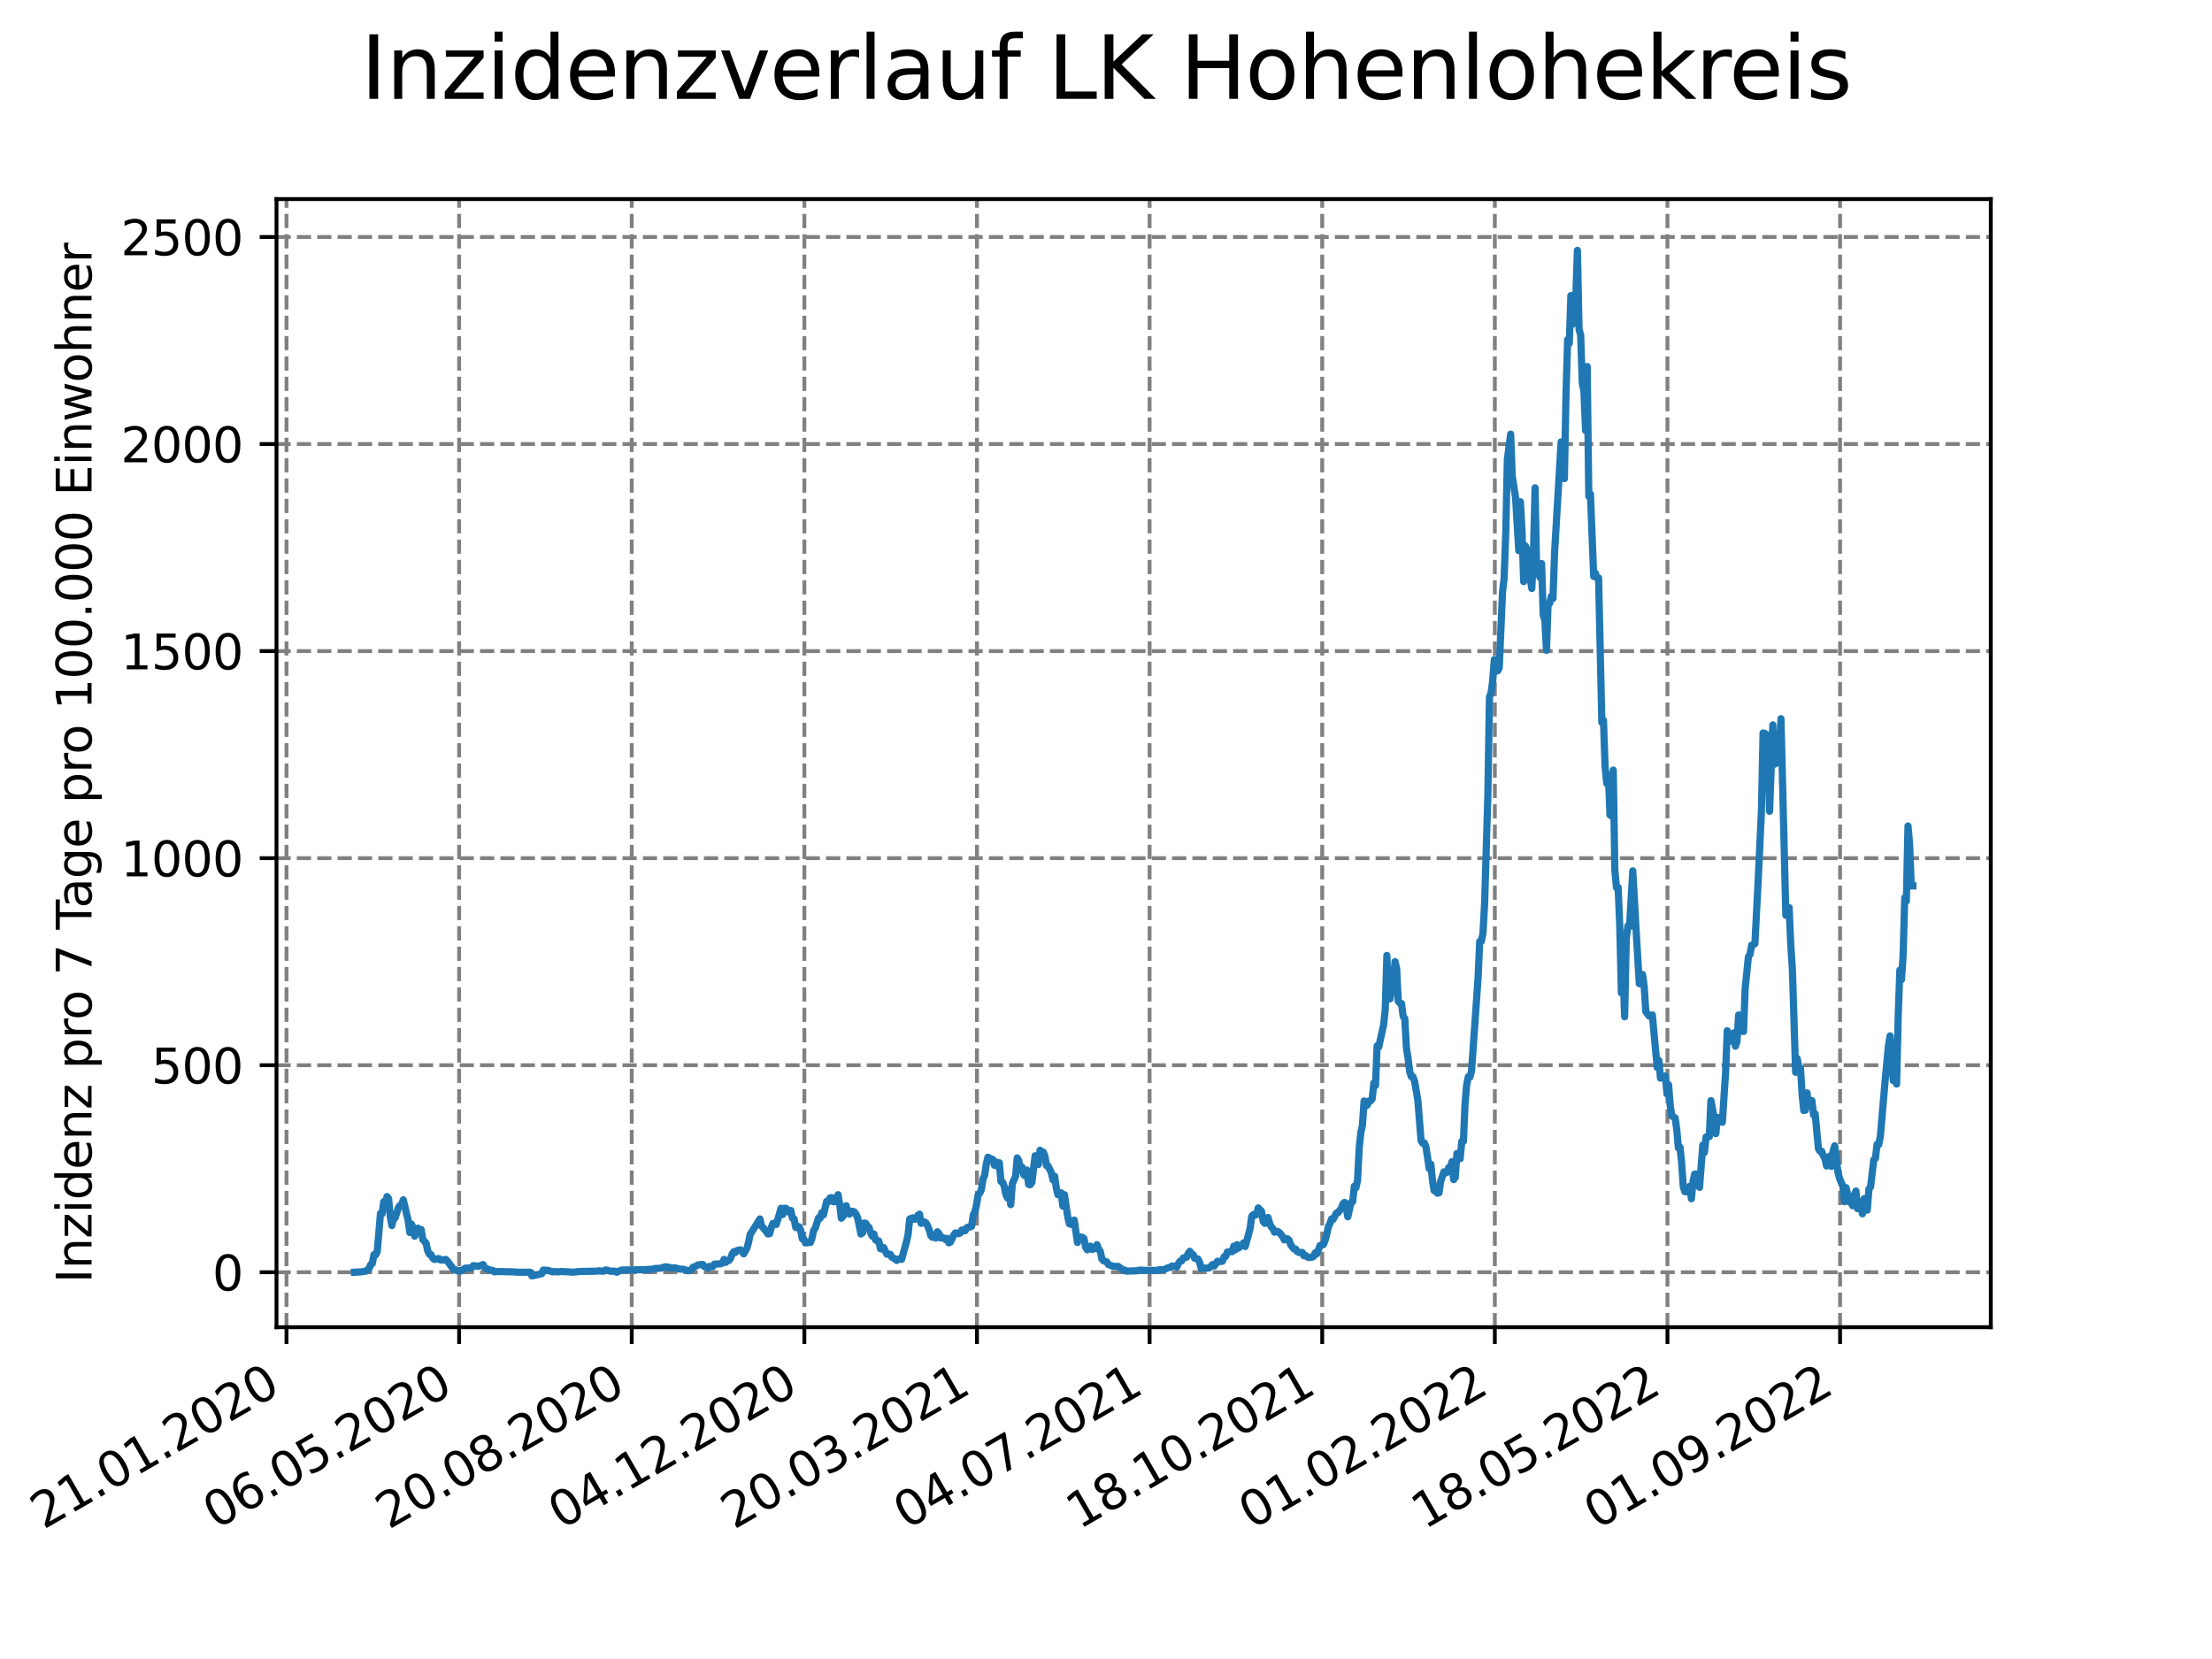 <?xml version="1.0" encoding="utf-8" standalone="no"?>
<!DOCTYPE svg PUBLIC "-//W3C//DTD SVG 1.1//EN"
  "http://www.w3.org/Graphics/SVG/1.1/DTD/svg11.dtd">
<svg xmlns:xlink="http://www.w3.org/1999/xlink" width="460.8pt" height="345.6pt" viewBox="0 0 460.8 345.6" xmlns="http://www.w3.org/2000/svg" version="1.1">
 <defs>
  <style type="text/css">*{stroke-linejoin: round; stroke-linecap: butt}</style>
 </defs>
 <g id="figure_1">
  <g id="patch_1">
   <path d="M 0 345.6 
L 460.8 345.6 
L 460.8 0 
L 0 0 
z
" style="fill: #ffffff"/>
  </g>
  <g id="axes_1">
   <g id="patch_2">
    <path d="M 57.6 276.48 
L 414.72 276.48 
L 414.72 41.472 
L 57.6 41.472 
z
" style="fill: #ffffff"/>
   </g>
   <g id="matplotlib.axis_1">
    <g id="xtick_1">
     <g id="line2d_1">
      <path d="M 59.684 276.48 
L 59.684 41.472 
" clip-path="url(#p2f92ecb80a)" style="fill: none; stroke-dasharray: 2.96,1.28; stroke-dashoffset: 0; stroke: #808080; stroke-width: 0.8"/>
     </g>
     <g id="line2d_2">
      <defs>
       <path id="ma23912f944" d="M 0 0 
L 0 3.5 
" style="stroke: #000000; stroke-width: 0.8"/>
      </defs>
      <g>
       <use xlink:href="#ma23912f944" x="59.684" y="276.48" style="stroke: #000000; stroke-width: 0.8"/>
      </g>
     </g>
     <g id="text_1">
      <!-- 21.01.2020 -->
      <g transform="translate(9.058 318.689) rotate(-30) scale(0.1 -0.1)">
       <defs>
        <path id="DejaVuSans-32" d="M 1228 531 
L 3431 531 
L 3431 0 
L 469 0 
L 469 531 
Q 828 903 1448 1529 
Q 2069 2156 2228 2338 
Q 2531 2678 2651 2914 
Q 2772 3150 2772 3378 
Q 2772 3750 2511 3984 
Q 2250 4219 1831 4219 
Q 1534 4219 1204 4116 
Q 875 4013 500 3803 
L 500 4441 
Q 881 4594 1212 4672 
Q 1544 4750 1819 4750 
Q 2544 4750 2975 4387 
Q 3406 4025 3406 3419 
Q 3406 3131 3298 2873 
Q 3191 2616 2906 2266 
Q 2828 2175 2409 1742 
Q 1991 1309 1228 531 
z
" transform="scale(0.016)"/>
        <path id="DejaVuSans-31" d="M 794 531 
L 1825 531 
L 1825 4091 
L 703 3866 
L 703 4441 
L 1819 4666 
L 2450 4666 
L 2450 531 
L 3481 531 
L 3481 0 
L 794 0 
L 794 531 
z
" transform="scale(0.016)"/>
        <path id="DejaVuSans-2e" d="M 684 794 
L 1344 794 
L 1344 0 
L 684 0 
L 684 794 
z
" transform="scale(0.016)"/>
        <path id="DejaVuSans-30" d="M 2034 4250 
Q 1547 4250 1301 3770 
Q 1056 3291 1056 2328 
Q 1056 1369 1301 889 
Q 1547 409 2034 409 
Q 2525 409 2770 889 
Q 3016 1369 3016 2328 
Q 3016 3291 2770 3770 
Q 2525 4250 2034 4250 
z
M 2034 4750 
Q 2819 4750 3233 4129 
Q 3647 3509 3647 2328 
Q 3647 1150 3233 529 
Q 2819 -91 2034 -91 
Q 1250 -91 836 529 
Q 422 1150 422 2328 
Q 422 3509 836 4129 
Q 1250 4750 2034 4750 
z
" transform="scale(0.016)"/>
       </defs>
       <use xlink:href="#DejaVuSans-32"/>
       <use xlink:href="#DejaVuSans-31" x="63.623"/>
       <use xlink:href="#DejaVuSans-2e" x="127.246"/>
       <use xlink:href="#DejaVuSans-30" x="159.033"/>
       <use xlink:href="#DejaVuSans-31" x="222.656"/>
       <use xlink:href="#DejaVuSans-2e" x="286.279"/>
       <use xlink:href="#DejaVuSans-32" x="318.066"/>
       <use xlink:href="#DejaVuSans-30" x="381.689"/>
       <use xlink:href="#DejaVuSans-32" x="445.312"/>
       <use xlink:href="#DejaVuSans-30" x="508.936"/>
      </g>
     </g>
    </g>
    <g id="xtick_2">
     <g id="line2d_3">
      <path d="M 95.643 276.48 
L 95.643 41.472 
" clip-path="url(#p2f92ecb80a)" style="fill: none; stroke-dasharray: 2.96,1.28; stroke-dashoffset: 0; stroke: #808080; stroke-width: 0.8"/>
     </g>
     <g id="line2d_4">
      <g>
       <use xlink:href="#ma23912f944" x="95.643" y="276.48" style="stroke: #000000; stroke-width: 0.8"/>
      </g>
     </g>
     <g id="text_2">
      <!-- 06.05.2020 -->
      <g transform="translate(45.018 318.689) rotate(-30) scale(0.1 -0.1)">
       <defs>
        <path id="DejaVuSans-36" d="M 2113 2584 
Q 1688 2584 1439 2293 
Q 1191 2003 1191 1497 
Q 1191 994 1439 701 
Q 1688 409 2113 409 
Q 2538 409 2786 701 
Q 3034 994 3034 1497 
Q 3034 2003 2786 2293 
Q 2538 2584 2113 2584 
z
M 3366 4563 
L 3366 3988 
Q 3128 4100 2886 4159 
Q 2644 4219 2406 4219 
Q 1781 4219 1451 3797 
Q 1122 3375 1075 2522 
Q 1259 2794 1537 2939 
Q 1816 3084 2150 3084 
Q 2853 3084 3261 2657 
Q 3669 2231 3669 1497 
Q 3669 778 3244 343 
Q 2819 -91 2113 -91 
Q 1303 -91 875 529 
Q 447 1150 447 2328 
Q 447 3434 972 4092 
Q 1497 4750 2381 4750 
Q 2619 4750 2861 4703 
Q 3103 4656 3366 4563 
z
" transform="scale(0.016)"/>
        <path id="DejaVuSans-35" d="M 691 4666 
L 3169 4666 
L 3169 4134 
L 1269 4134 
L 1269 2991 
Q 1406 3038 1543 3061 
Q 1681 3084 1819 3084 
Q 2600 3084 3056 2656 
Q 3513 2228 3513 1497 
Q 3513 744 3044 326 
Q 2575 -91 1722 -91 
Q 1428 -91 1123 -41 
Q 819 9 494 109 
L 494 744 
Q 775 591 1075 516 
Q 1375 441 1709 441 
Q 2250 441 2565 725 
Q 2881 1009 2881 1497 
Q 2881 1984 2565 2268 
Q 2250 2553 1709 2553 
Q 1456 2553 1204 2497 
Q 953 2441 691 2322 
L 691 4666 
z
" transform="scale(0.016)"/>
       </defs>
       <use xlink:href="#DejaVuSans-30"/>
       <use xlink:href="#DejaVuSans-36" x="63.623"/>
       <use xlink:href="#DejaVuSans-2e" x="127.246"/>
       <use xlink:href="#DejaVuSans-30" x="159.033"/>
       <use xlink:href="#DejaVuSans-35" x="222.656"/>
       <use xlink:href="#DejaVuSans-2e" x="286.279"/>
       <use xlink:href="#DejaVuSans-32" x="318.066"/>
       <use xlink:href="#DejaVuSans-30" x="381.689"/>
       <use xlink:href="#DejaVuSans-32" x="445.312"/>
       <use xlink:href="#DejaVuSans-30" x="508.936"/>
      </g>
     </g>
    </g>
    <g id="xtick_3">
     <g id="line2d_5">
      <path d="M 131.603 276.48 
L 131.603 41.472 
" clip-path="url(#p2f92ecb80a)" style="fill: none; stroke-dasharray: 2.96,1.28; stroke-dashoffset: 0; stroke: #808080; stroke-width: 0.8"/>
     </g>
     <g id="line2d_6">
      <g>
       <use xlink:href="#ma23912f944" x="131.603" y="276.48" style="stroke: #000000; stroke-width: 0.8"/>
      </g>
     </g>
     <g id="text_3">
      <!-- 20.08.2020 -->
      <g transform="translate(80.978 318.689) rotate(-30) scale(0.1 -0.1)">
       <defs>
        <path id="DejaVuSans-38" d="M 2034 2216 
Q 1584 2216 1326 1975 
Q 1069 1734 1069 1313 
Q 1069 891 1326 650 
Q 1584 409 2034 409 
Q 2484 409 2743 651 
Q 3003 894 3003 1313 
Q 3003 1734 2745 1975 
Q 2488 2216 2034 2216 
z
M 1403 2484 
Q 997 2584 770 2862 
Q 544 3141 544 3541 
Q 544 4100 942 4425 
Q 1341 4750 2034 4750 
Q 2731 4750 3128 4425 
Q 3525 4100 3525 3541 
Q 3525 3141 3298 2862 
Q 3072 2584 2669 2484 
Q 3125 2378 3379 2068 
Q 3634 1759 3634 1313 
Q 3634 634 3220 271 
Q 2806 -91 2034 -91 
Q 1263 -91 848 271 
Q 434 634 434 1313 
Q 434 1759 690 2068 
Q 947 2378 1403 2484 
z
M 1172 3481 
Q 1172 3119 1398 2916 
Q 1625 2713 2034 2713 
Q 2441 2713 2670 2916 
Q 2900 3119 2900 3481 
Q 2900 3844 2670 4047 
Q 2441 4250 2034 4250 
Q 1625 4250 1398 4047 
Q 1172 3844 1172 3481 
z
" transform="scale(0.016)"/>
       </defs>
       <use xlink:href="#DejaVuSans-32"/>
       <use xlink:href="#DejaVuSans-30" x="63.623"/>
       <use xlink:href="#DejaVuSans-2e" x="127.246"/>
       <use xlink:href="#DejaVuSans-30" x="159.033"/>
       <use xlink:href="#DejaVuSans-38" x="222.656"/>
       <use xlink:href="#DejaVuSans-2e" x="286.279"/>
       <use xlink:href="#DejaVuSans-32" x="318.066"/>
       <use xlink:href="#DejaVuSans-30" x="381.689"/>
       <use xlink:href="#DejaVuSans-32" x="445.312"/>
       <use xlink:href="#DejaVuSans-30" x="508.936"/>
      </g>
     </g>
    </g>
    <g id="xtick_4">
     <g id="line2d_7">
      <path d="M 167.562 276.48 
L 167.562 41.472 
" clip-path="url(#p2f92ecb80a)" style="fill: none; stroke-dasharray: 2.96,1.28; stroke-dashoffset: 0; stroke: #808080; stroke-width: 0.8"/>
     </g>
     <g id="line2d_8">
      <g>
       <use xlink:href="#ma23912f944" x="167.562" y="276.48" style="stroke: #000000; stroke-width: 0.8"/>
      </g>
     </g>
     <g id="text_4">
      <!-- 04.12.2020 -->
      <g transform="translate(116.937 318.689) rotate(-30) scale(0.1 -0.1)">
       <defs>
        <path id="DejaVuSans-34" d="M 2419 4116 
L 825 1625 
L 2419 1625 
L 2419 4116 
z
M 2253 4666 
L 3047 4666 
L 3047 1625 
L 3713 1625 
L 3713 1100 
L 3047 1100 
L 3047 0 
L 2419 0 
L 2419 1100 
L 313 1100 
L 313 1709 
L 2253 4666 
z
" transform="scale(0.016)"/>
       </defs>
       <use xlink:href="#DejaVuSans-30"/>
       <use xlink:href="#DejaVuSans-34" x="63.623"/>
       <use xlink:href="#DejaVuSans-2e" x="127.246"/>
       <use xlink:href="#DejaVuSans-31" x="159.033"/>
       <use xlink:href="#DejaVuSans-32" x="222.656"/>
       <use xlink:href="#DejaVuSans-2e" x="286.279"/>
       <use xlink:href="#DejaVuSans-32" x="318.066"/>
       <use xlink:href="#DejaVuSans-30" x="381.689"/>
       <use xlink:href="#DejaVuSans-32" x="445.312"/>
       <use xlink:href="#DejaVuSans-30" x="508.936"/>
      </g>
     </g>
    </g>
    <g id="xtick_5">
     <g id="line2d_9">
      <path d="M 203.522 276.48 
L 203.522 41.472 
" clip-path="url(#p2f92ecb80a)" style="fill: none; stroke-dasharray: 2.96,1.28; stroke-dashoffset: 0; stroke: #808080; stroke-width: 0.8"/>
     </g>
     <g id="line2d_10">
      <g>
       <use xlink:href="#ma23912f944" x="203.522" y="276.48" style="stroke: #000000; stroke-width: 0.8"/>
      </g>
     </g>
     <g id="text_5">
      <!-- 20.03.2021 -->
      <g transform="translate(152.897 318.689) rotate(-30) scale(0.1 -0.1)">
       <defs>
        <path id="DejaVuSans-33" d="M 2597 2516 
Q 3050 2419 3304 2112 
Q 3559 1806 3559 1356 
Q 3559 666 3084 287 
Q 2609 -91 1734 -91 
Q 1441 -91 1130 -33 
Q 819 25 488 141 
L 488 750 
Q 750 597 1062 519 
Q 1375 441 1716 441 
Q 2309 441 2620 675 
Q 2931 909 2931 1356 
Q 2931 1769 2642 2001 
Q 2353 2234 1838 2234 
L 1294 2234 
L 1294 2753 
L 1863 2753 
Q 2328 2753 2575 2939 
Q 2822 3125 2822 3475 
Q 2822 3834 2567 4026 
Q 2313 4219 1838 4219 
Q 1578 4219 1281 4162 
Q 984 4106 628 3988 
L 628 4550 
Q 988 4650 1302 4700 
Q 1616 4750 1894 4750 
Q 2613 4750 3031 4423 
Q 3450 4097 3450 3541 
Q 3450 3153 3228 2886 
Q 3006 2619 2597 2516 
z
" transform="scale(0.016)"/>
       </defs>
       <use xlink:href="#DejaVuSans-32"/>
       <use xlink:href="#DejaVuSans-30" x="63.623"/>
       <use xlink:href="#DejaVuSans-2e" x="127.246"/>
       <use xlink:href="#DejaVuSans-30" x="159.033"/>
       <use xlink:href="#DejaVuSans-33" x="222.656"/>
       <use xlink:href="#DejaVuSans-2e" x="286.279"/>
       <use xlink:href="#DejaVuSans-32" x="318.066"/>
       <use xlink:href="#DejaVuSans-30" x="381.689"/>
       <use xlink:href="#DejaVuSans-32" x="445.312"/>
       <use xlink:href="#DejaVuSans-31" x="508.936"/>
      </g>
     </g>
    </g>
    <g id="xtick_6">
     <g id="line2d_11">
      <path d="M 239.482 276.48 
L 239.482 41.472 
" clip-path="url(#p2f92ecb80a)" style="fill: none; stroke-dasharray: 2.96,1.28; stroke-dashoffset: 0; stroke: #808080; stroke-width: 0.8"/>
     </g>
     <g id="line2d_12">
      <g>
       <use xlink:href="#ma23912f944" x="239.482" y="276.48" style="stroke: #000000; stroke-width: 0.8"/>
      </g>
     </g>
     <g id="text_6">
      <!-- 04.07.2021 -->
      <g transform="translate(188.857 318.689) rotate(-30) scale(0.1 -0.1)">
       <defs>
        <path id="DejaVuSans-37" d="M 525 4666 
L 3525 4666 
L 3525 4397 
L 1831 0 
L 1172 0 
L 2766 4134 
L 525 4134 
L 525 4666 
z
" transform="scale(0.016)"/>
       </defs>
       <use xlink:href="#DejaVuSans-30"/>
       <use xlink:href="#DejaVuSans-34" x="63.623"/>
       <use xlink:href="#DejaVuSans-2e" x="127.246"/>
       <use xlink:href="#DejaVuSans-30" x="159.033"/>
       <use xlink:href="#DejaVuSans-37" x="222.656"/>
       <use xlink:href="#DejaVuSans-2e" x="286.279"/>
       <use xlink:href="#DejaVuSans-32" x="318.066"/>
       <use xlink:href="#DejaVuSans-30" x="381.689"/>
       <use xlink:href="#DejaVuSans-32" x="445.312"/>
       <use xlink:href="#DejaVuSans-31" x="508.936"/>
      </g>
     </g>
    </g>
    <g id="xtick_7">
     <g id="line2d_13">
      <path d="M 275.441 276.48 
L 275.441 41.472 
" clip-path="url(#p2f92ecb80a)" style="fill: none; stroke-dasharray: 2.96,1.28; stroke-dashoffset: 0; stroke: #808080; stroke-width: 0.8"/>
     </g>
     <g id="line2d_14">
      <g>
       <use xlink:href="#ma23912f944" x="275.441" y="276.48" style="stroke: #000000; stroke-width: 0.8"/>
      </g>
     </g>
     <g id="text_7">
      <!-- 18.10.2021 -->
      <g transform="translate(224.816 318.689) rotate(-30) scale(0.1 -0.1)">
       <use xlink:href="#DejaVuSans-31"/>
       <use xlink:href="#DejaVuSans-38" x="63.623"/>
       <use xlink:href="#DejaVuSans-2e" x="127.246"/>
       <use xlink:href="#DejaVuSans-31" x="159.033"/>
       <use xlink:href="#DejaVuSans-30" x="222.656"/>
       <use xlink:href="#DejaVuSans-2e" x="286.279"/>
       <use xlink:href="#DejaVuSans-32" x="318.066"/>
       <use xlink:href="#DejaVuSans-30" x="381.689"/>
       <use xlink:href="#DejaVuSans-32" x="445.312"/>
       <use xlink:href="#DejaVuSans-31" x="508.936"/>
      </g>
     </g>
    </g>
    <g id="xtick_8">
     <g id="line2d_15">
      <path d="M 311.401 276.48 
L 311.401 41.472 
" clip-path="url(#p2f92ecb80a)" style="fill: none; stroke-dasharray: 2.96,1.28; stroke-dashoffset: 0; stroke: #808080; stroke-width: 0.8"/>
     </g>
     <g id="line2d_16">
      <g>
       <use xlink:href="#ma23912f944" x="311.401" y="276.48" style="stroke: #000000; stroke-width: 0.8"/>
      </g>
     </g>
     <g id="text_8">
      <!-- 01.02.2022 -->
      <g transform="translate(260.776 318.689) rotate(-30) scale(0.1 -0.1)">
       <use xlink:href="#DejaVuSans-30"/>
       <use xlink:href="#DejaVuSans-31" x="63.623"/>
       <use xlink:href="#DejaVuSans-2e" x="127.246"/>
       <use xlink:href="#DejaVuSans-30" x="159.033"/>
       <use xlink:href="#DejaVuSans-32" x="222.656"/>
       <use xlink:href="#DejaVuSans-2e" x="286.279"/>
       <use xlink:href="#DejaVuSans-32" x="318.066"/>
       <use xlink:href="#DejaVuSans-30" x="381.689"/>
       <use xlink:href="#DejaVuSans-32" x="445.312"/>
       <use xlink:href="#DejaVuSans-32" x="508.936"/>
      </g>
     </g>
    </g>
    <g id="xtick_9">
     <g id="line2d_17">
      <path d="M 347.361 276.48 
L 347.361 41.472 
" clip-path="url(#p2f92ecb80a)" style="fill: none; stroke-dasharray: 2.96,1.28; stroke-dashoffset: 0; stroke: #808080; stroke-width: 0.8"/>
     </g>
     <g id="line2d_18">
      <g>
       <use xlink:href="#ma23912f944" x="347.361" y="276.48" style="stroke: #000000; stroke-width: 0.8"/>
      </g>
     </g>
     <g id="text_9">
      <!-- 18.05.2022 -->
      <g transform="translate(296.735 318.689) rotate(-30) scale(0.1 -0.1)">
       <use xlink:href="#DejaVuSans-31"/>
       <use xlink:href="#DejaVuSans-38" x="63.623"/>
       <use xlink:href="#DejaVuSans-2e" x="127.246"/>
       <use xlink:href="#DejaVuSans-30" x="159.033"/>
       <use xlink:href="#DejaVuSans-35" x="222.656"/>
       <use xlink:href="#DejaVuSans-2e" x="286.279"/>
       <use xlink:href="#DejaVuSans-32" x="318.066"/>
       <use xlink:href="#DejaVuSans-30" x="381.689"/>
       <use xlink:href="#DejaVuSans-32" x="445.312"/>
       <use xlink:href="#DejaVuSans-32" x="508.936"/>
      </g>
     </g>
    </g>
    <g id="xtick_10">
     <g id="line2d_19">
      <path d="M 383.32 276.48 
L 383.32 41.472 
" clip-path="url(#p2f92ecb80a)" style="fill: none; stroke-dasharray: 2.96,1.28; stroke-dashoffset: 0; stroke: #808080; stroke-width: 0.8"/>
     </g>
     <g id="line2d_20">
      <g>
       <use xlink:href="#ma23912f944" x="383.32" y="276.48" style="stroke: #000000; stroke-width: 0.8"/>
      </g>
     </g>
     <g id="text_10">
      <!-- 01.09.2022 -->
      <g transform="translate(332.695 318.689) rotate(-30) scale(0.1 -0.1)">
       <defs>
        <path id="DejaVuSans-39" d="M 703 97 
L 703 672 
Q 941 559 1184 500 
Q 1428 441 1663 441 
Q 2288 441 2617 861 
Q 2947 1281 2994 2138 
Q 2813 1869 2534 1725 
Q 2256 1581 1919 1581 
Q 1219 1581 811 2004 
Q 403 2428 403 3163 
Q 403 3881 828 4315 
Q 1253 4750 1959 4750 
Q 2769 4750 3195 4129 
Q 3622 3509 3622 2328 
Q 3622 1225 3098 567 
Q 2575 -91 1691 -91 
Q 1453 -91 1209 -44 
Q 966 3 703 97 
z
M 1959 2075 
Q 2384 2075 2632 2365 
Q 2881 2656 2881 3163 
Q 2881 3666 2632 3958 
Q 2384 4250 1959 4250 
Q 1534 4250 1286 3958 
Q 1038 3666 1038 3163 
Q 1038 2656 1286 2365 
Q 1534 2075 1959 2075 
z
" transform="scale(0.016)"/>
       </defs>
       <use xlink:href="#DejaVuSans-30"/>
       <use xlink:href="#DejaVuSans-31" x="63.623"/>
       <use xlink:href="#DejaVuSans-2e" x="127.246"/>
       <use xlink:href="#DejaVuSans-30" x="159.033"/>
       <use xlink:href="#DejaVuSans-39" x="222.656"/>
       <use xlink:href="#DejaVuSans-2e" x="286.279"/>
       <use xlink:href="#DejaVuSans-32" x="318.066"/>
       <use xlink:href="#DejaVuSans-30" x="381.689"/>
       <use xlink:href="#DejaVuSans-32" x="445.312"/>
       <use xlink:href="#DejaVuSans-32" x="508.936"/>
      </g>
     </g>
    </g>
   </g>
   <g id="matplotlib.axis_2">
    <g id="ytick_1">
     <g id="line2d_21">
      <path d="M 57.6 265.032 
L 414.72 265.032 
" clip-path="url(#p2f92ecb80a)" style="fill: none; stroke-dasharray: 2.96,1.28; stroke-dashoffset: 0; stroke: #808080; stroke-width: 0.8"/>
     </g>
     <g id="line2d_22">
      <defs>
       <path id="m92617c06a7" d="M 0 0 
L -3.5 0 
" style="stroke: #000000; stroke-width: 0.8"/>
      </defs>
      <g>
       <use xlink:href="#m92617c06a7" x="57.6" y="265.032" style="stroke: #000000; stroke-width: 0.8"/>
      </g>
     </g>
     <g id="text_11">
      <!-- 0 -->
      <g transform="translate(44.237 268.831) scale(0.1 -0.1)">
       <use xlink:href="#DejaVuSans-30"/>
      </g>
     </g>
    </g>
    <g id="ytick_2">
     <g id="line2d_23">
      <path d="M 57.6 221.899 
L 414.72 221.899 
" clip-path="url(#p2f92ecb80a)" style="fill: none; stroke-dasharray: 2.96,1.28; stroke-dashoffset: 0; stroke: #808080; stroke-width: 0.8"/>
     </g>
     <g id="line2d_24">
      <g>
       <use xlink:href="#m92617c06a7" x="57.6" y="221.899" style="stroke: #000000; stroke-width: 0.8"/>
      </g>
     </g>
     <g id="text_12">
      <!-- 500 -->
      <g transform="translate(31.512 225.699) scale(0.1 -0.1)">
       <use xlink:href="#DejaVuSans-35"/>
       <use xlink:href="#DejaVuSans-30" x="63.623"/>
       <use xlink:href="#DejaVuSans-30" x="127.246"/>
      </g>
     </g>
    </g>
    <g id="ytick_3">
     <g id="line2d_25">
      <path d="M 57.6 178.767 
L 414.72 178.767 
" clip-path="url(#p2f92ecb80a)" style="fill: none; stroke-dasharray: 2.96,1.28; stroke-dashoffset: 0; stroke: #808080; stroke-width: 0.8"/>
     </g>
     <g id="line2d_26">
      <g>
       <use xlink:href="#m92617c06a7" x="57.6" y="178.767" style="stroke: #000000; stroke-width: 0.8"/>
      </g>
     </g>
     <g id="text_13">
      <!-- 1000 -->
      <g transform="translate(25.15 182.566) scale(0.1 -0.1)">
       <use xlink:href="#DejaVuSans-31"/>
       <use xlink:href="#DejaVuSans-30" x="63.623"/>
       <use xlink:href="#DejaVuSans-30" x="127.246"/>
       <use xlink:href="#DejaVuSans-30" x="190.869"/>
      </g>
     </g>
    </g>
    <g id="ytick_4">
     <g id="line2d_27">
      <path d="M 57.6 135.634 
L 414.72 135.634 
" clip-path="url(#p2f92ecb80a)" style="fill: none; stroke-dasharray: 2.96,1.28; stroke-dashoffset: 0; stroke: #808080; stroke-width: 0.8"/>
     </g>
     <g id="line2d_28">
      <g>
       <use xlink:href="#m92617c06a7" x="57.6" y="135.634" style="stroke: #000000; stroke-width: 0.8"/>
      </g>
     </g>
     <g id="text_14">
      <!-- 1500 -->
      <g transform="translate(25.15 139.433) scale(0.1 -0.1)">
       <use xlink:href="#DejaVuSans-31"/>
       <use xlink:href="#DejaVuSans-35" x="63.623"/>
       <use xlink:href="#DejaVuSans-30" x="127.246"/>
       <use xlink:href="#DejaVuSans-30" x="190.869"/>
      </g>
     </g>
    </g>
    <g id="ytick_5">
     <g id="line2d_29">
      <path d="M 57.6 92.501 
L 414.72 92.501 
" clip-path="url(#p2f92ecb80a)" style="fill: none; stroke-dasharray: 2.96,1.28; stroke-dashoffset: 0; stroke: #808080; stroke-width: 0.8"/>
     </g>
     <g id="line2d_30">
      <g>
       <use xlink:href="#m92617c06a7" x="57.6" y="92.501" style="stroke: #000000; stroke-width: 0.8"/>
      </g>
     </g>
     <g id="text_15">
      <!-- 2000 -->
      <g transform="translate(25.15 96.301) scale(0.1 -0.1)">
       <use xlink:href="#DejaVuSans-32"/>
       <use xlink:href="#DejaVuSans-30" x="63.623"/>
       <use xlink:href="#DejaVuSans-30" x="127.246"/>
       <use xlink:href="#DejaVuSans-30" x="190.869"/>
      </g>
     </g>
    </g>
    <g id="ytick_6">
     <g id="line2d_31">
      <path d="M 57.6 49.369 
L 414.72 49.369 
" clip-path="url(#p2f92ecb80a)" style="fill: none; stroke-dasharray: 2.96,1.28; stroke-dashoffset: 0; stroke: #808080; stroke-width: 0.8"/>
     </g>
     <g id="line2d_32">
      <g>
       <use xlink:href="#m92617c06a7" x="57.6" y="49.369" style="stroke: #000000; stroke-width: 0.8"/>
      </g>
     </g>
     <g id="text_16">
      <!-- 2500 -->
      <g transform="translate(25.15 53.168) scale(0.1 -0.1)">
       <use xlink:href="#DejaVuSans-32"/>
       <use xlink:href="#DejaVuSans-35" x="63.623"/>
       <use xlink:href="#DejaVuSans-30" x="127.246"/>
       <use xlink:href="#DejaVuSans-30" x="190.869"/>
      </g>
     </g>
    </g>
    <g id="text_17">
     <!-- Inzidenz pro 7 Tage pro 100.000 Einwohner -->
     <g transform="translate(19.07 267.301) rotate(-90) scale(0.1 -0.1)">
      <defs>
       <path id="DejaVuSans-49" d="M 628 4666 
L 1259 4666 
L 1259 0 
L 628 0 
L 628 4666 
z
" transform="scale(0.016)"/>
       <path id="DejaVuSans-6e" d="M 3513 2113 
L 3513 0 
L 2938 0 
L 2938 2094 
Q 2938 2591 2744 2837 
Q 2550 3084 2163 3084 
Q 1697 3084 1428 2787 
Q 1159 2491 1159 1978 
L 1159 0 
L 581 0 
L 581 3500 
L 1159 3500 
L 1159 2956 
Q 1366 3272 1645 3428 
Q 1925 3584 2291 3584 
Q 2894 3584 3203 3211 
Q 3513 2838 3513 2113 
z
" transform="scale(0.016)"/>
       <path id="DejaVuSans-7a" d="M 353 3500 
L 3084 3500 
L 3084 2975 
L 922 459 
L 3084 459 
L 3084 0 
L 275 0 
L 275 525 
L 2438 3041 
L 353 3041 
L 353 3500 
z
" transform="scale(0.016)"/>
       <path id="DejaVuSans-69" d="M 603 3500 
L 1178 3500 
L 1178 0 
L 603 0 
L 603 3500 
z
M 603 4863 
L 1178 4863 
L 1178 4134 
L 603 4134 
L 603 4863 
z
" transform="scale(0.016)"/>
       <path id="DejaVuSans-64" d="M 2906 2969 
L 2906 4863 
L 3481 4863 
L 3481 0 
L 2906 0 
L 2906 525 
Q 2725 213 2448 61 
Q 2172 -91 1784 -91 
Q 1150 -91 751 415 
Q 353 922 353 1747 
Q 353 2572 751 3078 
Q 1150 3584 1784 3584 
Q 2172 3584 2448 3432 
Q 2725 3281 2906 2969 
z
M 947 1747 
Q 947 1113 1208 752 
Q 1469 391 1925 391 
Q 2381 391 2643 752 
Q 2906 1113 2906 1747 
Q 2906 2381 2643 2742 
Q 2381 3103 1925 3103 
Q 1469 3103 1208 2742 
Q 947 2381 947 1747 
z
" transform="scale(0.016)"/>
       <path id="DejaVuSans-65" d="M 3597 1894 
L 3597 1613 
L 953 1613 
Q 991 1019 1311 708 
Q 1631 397 2203 397 
Q 2534 397 2845 478 
Q 3156 559 3463 722 
L 3463 178 
Q 3153 47 2828 -22 
Q 2503 -91 2169 -91 
Q 1331 -91 842 396 
Q 353 884 353 1716 
Q 353 2575 817 3079 
Q 1281 3584 2069 3584 
Q 2775 3584 3186 3129 
Q 3597 2675 3597 1894 
z
M 3022 2063 
Q 3016 2534 2758 2815 
Q 2500 3097 2075 3097 
Q 1594 3097 1305 2825 
Q 1016 2553 972 2059 
L 3022 2063 
z
" transform="scale(0.016)"/>
       <path id="DejaVuSans-20" transform="scale(0.016)"/>
       <path id="DejaVuSans-70" d="M 1159 525 
L 1159 -1331 
L 581 -1331 
L 581 3500 
L 1159 3500 
L 1159 2969 
Q 1341 3281 1617 3432 
Q 1894 3584 2278 3584 
Q 2916 3584 3314 3078 
Q 3713 2572 3713 1747 
Q 3713 922 3314 415 
Q 2916 -91 2278 -91 
Q 1894 -91 1617 61 
Q 1341 213 1159 525 
z
M 3116 1747 
Q 3116 2381 2855 2742 
Q 2594 3103 2138 3103 
Q 1681 3103 1420 2742 
Q 1159 2381 1159 1747 
Q 1159 1113 1420 752 
Q 1681 391 2138 391 
Q 2594 391 2855 752 
Q 3116 1113 3116 1747 
z
" transform="scale(0.016)"/>
       <path id="DejaVuSans-72" d="M 2631 2963 
Q 2534 3019 2420 3045 
Q 2306 3072 2169 3072 
Q 1681 3072 1420 2755 
Q 1159 2438 1159 1844 
L 1159 0 
L 581 0 
L 581 3500 
L 1159 3500 
L 1159 2956 
Q 1341 3275 1631 3429 
Q 1922 3584 2338 3584 
Q 2397 3584 2469 3576 
Q 2541 3569 2628 3553 
L 2631 2963 
z
" transform="scale(0.016)"/>
       <path id="DejaVuSans-6f" d="M 1959 3097 
Q 1497 3097 1228 2736 
Q 959 2375 959 1747 
Q 959 1119 1226 758 
Q 1494 397 1959 397 
Q 2419 397 2687 759 
Q 2956 1122 2956 1747 
Q 2956 2369 2687 2733 
Q 2419 3097 1959 3097 
z
M 1959 3584 
Q 2709 3584 3137 3096 
Q 3566 2609 3566 1747 
Q 3566 888 3137 398 
Q 2709 -91 1959 -91 
Q 1206 -91 779 398 
Q 353 888 353 1747 
Q 353 2609 779 3096 
Q 1206 3584 1959 3584 
z
" transform="scale(0.016)"/>
       <path id="DejaVuSans-54" d="M -19 4666 
L 3928 4666 
L 3928 4134 
L 2272 4134 
L 2272 0 
L 1638 0 
L 1638 4134 
L -19 4134 
L -19 4666 
z
" transform="scale(0.016)"/>
       <path id="DejaVuSans-61" d="M 2194 1759 
Q 1497 1759 1228 1600 
Q 959 1441 959 1056 
Q 959 750 1161 570 
Q 1363 391 1709 391 
Q 2188 391 2477 730 
Q 2766 1069 2766 1631 
L 2766 1759 
L 2194 1759 
z
M 3341 1997 
L 3341 0 
L 2766 0 
L 2766 531 
Q 2569 213 2275 61 
Q 1981 -91 1556 -91 
Q 1019 -91 701 211 
Q 384 513 384 1019 
Q 384 1609 779 1909 
Q 1175 2209 1959 2209 
L 2766 2209 
L 2766 2266 
Q 2766 2663 2505 2880 
Q 2244 3097 1772 3097 
Q 1472 3097 1187 3025 
Q 903 2953 641 2809 
L 641 3341 
Q 956 3463 1253 3523 
Q 1550 3584 1831 3584 
Q 2591 3584 2966 3190 
Q 3341 2797 3341 1997 
z
" transform="scale(0.016)"/>
       <path id="DejaVuSans-67" d="M 2906 1791 
Q 2906 2416 2648 2759 
Q 2391 3103 1925 3103 
Q 1463 3103 1205 2759 
Q 947 2416 947 1791 
Q 947 1169 1205 825 
Q 1463 481 1925 481 
Q 2391 481 2648 825 
Q 2906 1169 2906 1791 
z
M 3481 434 
Q 3481 -459 3084 -895 
Q 2688 -1331 1869 -1331 
Q 1566 -1331 1297 -1286 
Q 1028 -1241 775 -1147 
L 775 -588 
Q 1028 -725 1275 -790 
Q 1522 -856 1778 -856 
Q 2344 -856 2625 -561 
Q 2906 -266 2906 331 
L 2906 616 
Q 2728 306 2450 153 
Q 2172 0 1784 0 
Q 1141 0 747 490 
Q 353 981 353 1791 
Q 353 2603 747 3093 
Q 1141 3584 1784 3584 
Q 2172 3584 2450 3431 
Q 2728 3278 2906 2969 
L 2906 3500 
L 3481 3500 
L 3481 434 
z
" transform="scale(0.016)"/>
       <path id="DejaVuSans-45" d="M 628 4666 
L 3578 4666 
L 3578 4134 
L 1259 4134 
L 1259 2753 
L 3481 2753 
L 3481 2222 
L 1259 2222 
L 1259 531 
L 3634 531 
L 3634 0 
L 628 0 
L 628 4666 
z
" transform="scale(0.016)"/>
       <path id="DejaVuSans-77" d="M 269 3500 
L 844 3500 
L 1563 769 
L 2278 3500 
L 2956 3500 
L 3675 769 
L 4391 3500 
L 4966 3500 
L 4050 0 
L 3372 0 
L 2619 2869 
L 1863 0 
L 1184 0 
L 269 3500 
z
" transform="scale(0.016)"/>
       <path id="DejaVuSans-68" d="M 3513 2113 
L 3513 0 
L 2938 0 
L 2938 2094 
Q 2938 2591 2744 2837 
Q 2550 3084 2163 3084 
Q 1697 3084 1428 2787 
Q 1159 2491 1159 1978 
L 1159 0 
L 581 0 
L 581 4863 
L 1159 4863 
L 1159 2956 
Q 1366 3272 1645 3428 
Q 1925 3584 2291 3584 
Q 2894 3584 3203 3211 
Q 3513 2838 3513 2113 
z
" transform="scale(0.016)"/>
      </defs>
      <use xlink:href="#DejaVuSans-49"/>
      <use xlink:href="#DejaVuSans-6e" x="29.492"/>
      <use xlink:href="#DejaVuSans-7a" x="92.871"/>
      <use xlink:href="#DejaVuSans-69" x="145.361"/>
      <use xlink:href="#DejaVuSans-64" x="173.145"/>
      <use xlink:href="#DejaVuSans-65" x="236.621"/>
      <use xlink:href="#DejaVuSans-6e" x="298.145"/>
      <use xlink:href="#DejaVuSans-7a" x="361.523"/>
      <use xlink:href="#DejaVuSans-20" x="414.014"/>
      <use xlink:href="#DejaVuSans-70" x="445.801"/>
      <use xlink:href="#DejaVuSans-72" x="509.277"/>
      <use xlink:href="#DejaVuSans-6f" x="548.141"/>
      <use xlink:href="#DejaVuSans-20" x="609.322"/>
      <use xlink:href="#DejaVuSans-37" x="641.109"/>
      <use xlink:href="#DejaVuSans-20" x="704.732"/>
      <use xlink:href="#DejaVuSans-54" x="736.52"/>
      <use xlink:href="#DejaVuSans-61" x="781.104"/>
      <use xlink:href="#DejaVuSans-67" x="842.383"/>
      <use xlink:href="#DejaVuSans-65" x="905.859"/>
      <use xlink:href="#DejaVuSans-20" x="967.383"/>
      <use xlink:href="#DejaVuSans-70" x="999.17"/>
      <use xlink:href="#DejaVuSans-72" x="1062.646"/>
      <use xlink:href="#DejaVuSans-6f" x="1101.51"/>
      <use xlink:href="#DejaVuSans-20" x="1162.691"/>
      <use xlink:href="#DejaVuSans-31" x="1194.479"/>
      <use xlink:href="#DejaVuSans-30" x="1258.102"/>
      <use xlink:href="#DejaVuSans-30" x="1321.725"/>
      <use xlink:href="#DejaVuSans-2e" x="1385.348"/>
      <use xlink:href="#DejaVuSans-30" x="1417.135"/>
      <use xlink:href="#DejaVuSans-30" x="1480.758"/>
      <use xlink:href="#DejaVuSans-30" x="1544.381"/>
      <use xlink:href="#DejaVuSans-20" x="1608.004"/>
      <use xlink:href="#DejaVuSans-45" x="1639.791"/>
      <use xlink:href="#DejaVuSans-69" x="1702.975"/>
      <use xlink:href="#DejaVuSans-6e" x="1730.758"/>
      <use xlink:href="#DejaVuSans-77" x="1794.137"/>
      <use xlink:href="#DejaVuSans-6f" x="1875.924"/>
      <use xlink:href="#DejaVuSans-68" x="1937.105"/>
      <use xlink:href="#DejaVuSans-6e" x="2000.484"/>
      <use xlink:href="#DejaVuSans-65" x="2063.863"/>
      <use xlink:href="#DejaVuSans-72" x="2125.387"/>
     </g>
    </g>
   </g>
   <g id="line2d_33">
    <path d="M 73.833 265.032 
L 75.19 264.955 
L 76.207 264.802 
L 76.886 264.266 
L 77.225 263.424 
L 77.564 263.194 
L 77.904 261.356 
L 78.243 261.433 
L 78.582 260.744 
L 79.261 252.78 
L 79.6 252.857 
L 79.939 250.33 
L 80.278 251.172 
L 80.618 249.258 
L 80.957 249.717 
L 81.296 253.469 
L 81.635 255.307 
L 81.975 253.929 
L 82.314 253.699 
L 82.992 251.555 
L 83.332 251.095 
L 83.671 250.942 
L 84.01 249.947 
L 85.028 254.235 
L 85.367 256.762 
L 85.706 255.001 
L 86.045 255.69 
L 86.385 257.528 
L 86.724 256.073 
L 87.063 255.843 
L 87.402 256.379 
L 87.742 256.149 
L 88.081 258.217 
L 88.759 258.983 
L 89.099 260.591 
L 89.438 261.28 
L 89.777 261.356 
L 90.116 262.046 
L 90.456 262.352 
L 90.795 262.352 
L 91.134 262.199 
L 91.473 262.199 
L 91.813 262.505 
L 92.152 262.429 
L 92.491 262.505 
L 92.83 262.352 
L 93.17 262.658 
L 94.526 264.496 
L 94.866 264.496 
L 95.205 264.726 
L 95.544 264.649 
L 95.883 264.802 
L 96.562 264.419 
L 96.901 264.19 
L 98.258 264.113 
L 98.597 263.654 
L 99.615 263.807 
L 99.954 263.654 
L 100.294 263.654 
L 100.633 263.424 
L 100.972 264.113 
L 102.329 264.649 
L 102.668 264.649 
L 103.008 264.955 
L 103.686 264.879 
L 107.078 264.955 
L 107.757 265.032 
L 110.471 265.032 
L 110.81 265.798 
L 112.846 265.338 
L 113.185 264.573 
L 114.203 264.649 
L 114.881 264.879 
L 115.22 264.955 
L 115.559 264.879 
L 116.238 264.955 
L 116.916 264.879 
L 118.613 264.955 
L 119.291 265.032 
L 119.97 264.955 
L 120.648 264.879 
L 124.38 264.802 
L 124.719 264.726 
L 125.398 264.802 
L 125.737 264.802 
L 126.076 264.573 
L 126.415 264.573 
L 127.094 264.802 
L 128.111 264.802 
L 128.451 265.032 
L 129.468 264.573 
L 134.557 264.496 
L 135.236 264.419 
L 135.914 264.419 
L 136.253 264.266 
L 137.61 264.19 
L 138.628 263.883 
L 138.967 264.037 
L 139.306 263.96 
L 139.646 264.19 
L 140.324 264.113 
L 140.663 264.113 
L 141.342 264.343 
L 142.36 264.419 
L 143.377 264.726 
L 144.056 264.496 
L 144.395 263.96 
L 144.734 263.883 
L 145.413 263.501 
L 146.091 263.424 
L 146.431 263.424 
L 146.77 263.883 
L 147.109 263.96 
L 147.448 264.19 
L 147.787 263.807 
L 148.466 263.883 
L 148.805 263.347 
L 150.162 263.271 
L 150.501 263.118 
L 150.841 262.352 
L 151.18 262.965 
L 151.519 262.658 
L 151.858 262.582 
L 152.198 262.122 
L 152.537 261.203 
L 152.876 260.744 
L 153.215 260.897 
L 153.555 260.514 
L 154.233 260.361 
L 154.572 260.667 
L 154.912 261.203 
L 155.59 260.055 
L 155.929 258.83 
L 156.269 257.145 
L 156.947 256.073 
L 158.304 253.929 
L 158.643 255.384 
L 159.322 256.149 
L 160 257.068 
L 160.339 256.992 
L 160.679 255.69 
L 161.018 254.848 
L 161.696 255.077 
L 162.375 252.857 
L 162.714 251.708 
L 163.053 253.01 
L 163.393 251.708 
L 163.732 251.708 
L 164.071 252.014 
L 164.41 252.55 
L 164.75 252.168 
L 165.089 253.776 
L 165.428 253.929 
L 165.767 255.69 
L 166.107 255.767 
L 166.446 255.537 
L 166.785 256.226 
L 167.124 258.064 
L 167.464 258.14 
L 167.803 258.906 
L 168.142 258.906 
L 168.481 258.753 
L 168.82 258.83 
L 169.16 257.911 
L 169.499 256.303 
L 169.838 255.843 
L 170.517 253.699 
L 170.856 253.776 
L 171.195 252.627 
L 171.534 253.086 
L 172.213 250.253 
L 172.552 250.33 
L 172.891 249.564 
L 173.231 249.487 
L 173.57 250.33 
L 173.909 250.33 
L 174.588 248.875 
L 174.927 250.942 
L 175.266 253.776 
L 175.605 253.393 
L 175.945 252.78 
L 176.284 251.172 
L 176.623 252.474 
L 176.962 252.933 
L 177.302 252.321 
L 177.641 252.321 
L 177.98 252.474 
L 178.319 252.933 
L 178.658 253.699 
L 179.337 257.068 
L 179.676 256.839 
L 180.015 254.771 
L 180.355 254.848 
L 180.694 255.384 
L 181.033 255.69 
L 181.372 256.839 
L 181.712 257.528 
L 182.051 257.068 
L 182.39 258.293 
L 182.729 258.523 
L 183.069 258.523 
L 183.408 260.131 
L 183.747 260.208 
L 184.086 259.902 
L 184.765 261.28 
L 185.443 261.28 
L 185.783 261.893 
L 186.461 262.275 
L 186.8 262.582 
L 187.14 262.275 
L 187.818 262.352 
L 188.836 258.676 
L 189.175 257.145 
L 189.514 253.929 
L 190.193 253.699 
L 190.532 254.005 
L 190.871 253.929 
L 191.21 253.163 
L 191.55 252.933 
L 191.889 254.848 
L 192.567 254.541 
L 192.907 254.771 
L 193.246 255.384 
L 193.585 256.226 
L 193.924 257.451 
L 194.264 257.757 
L 194.603 257.604 
L 194.942 257.911 
L 195.281 256.609 
L 195.621 256.992 
L 195.96 257.911 
L 196.299 257.757 
L 196.638 257.911 
L 196.978 258.217 
L 197.317 257.987 
L 197.656 258.906 
L 197.995 258.753 
L 198.674 257.298 
L 199.013 256.839 
L 199.691 256.992 
L 200.031 256.839 
L 200.37 256.226 
L 200.709 256.379 
L 201.048 256.379 
L 201.388 255.767 
L 201.727 255.613 
L 202.066 255.613 
L 202.405 255.46 
L 202.745 253.086 
L 203.084 252.474 
L 203.423 251.019 
L 203.762 248.875 
L 204.102 248.568 
L 204.441 247.803 
L 204.78 245.582 
L 205.119 244.816 
L 205.459 242.519 
L 205.798 241.064 
L 206.476 241.447 
L 206.816 241.524 
L 207.155 242.749 
L 207.494 242.06 
L 207.833 242.979 
L 208.173 242.213 
L 208.512 246.118 
L 208.851 246.271 
L 209.19 247.114 
L 209.53 248.798 
L 209.869 249.564 
L 210.208 247.803 
L 210.547 250.942 
L 210.886 246.578 
L 211.565 245.046 
L 211.904 241.217 
L 212.243 241.83 
L 212.583 243.668 
L 212.922 243.132 
L 213.261 244.74 
L 213.6 244.969 
L 213.94 243.744 
L 214.279 246.731 
L 214.618 246.807 
L 214.957 246.348 
L 215.636 240.758 
L 215.975 241.217 
L 216.314 242.596 
L 216.654 239.609 
L 216.993 240.452 
L 217.332 239.992 
L 217.671 240.834 
L 218.011 242.825 
L 218.35 242.902 
L 219.028 244.357 
L 219.368 245.812 
L 219.707 245.046 
L 220.046 247.496 
L 220.385 248.875 
L 220.724 248.798 
L 221.064 248.492 
L 221.403 251.249 
L 221.742 248.875 
L 222.421 253.469 
L 222.76 254.924 
L 223.438 255.154 
L 223.778 254.158 
L 224.456 258.83 
L 224.795 257.834 
L 225.135 257.681 
L 225.474 257.757 
L 225.813 257.987 
L 226.152 259.825 
L 226.492 260.361 
L 226.831 260.131 
L 227.17 259.595 
L 227.509 260.284 
L 228.188 260.055 
L 228.527 259.289 
L 228.866 260.208 
L 229.206 260.667 
L 229.545 262.275 
L 229.884 262.658 
L 230.563 262.888 
L 230.902 263.424 
L 231.919 263.807 
L 232.937 263.807 
L 233.955 264.573 
L 234.294 264.573 
L 234.633 264.802 
L 236.669 264.726 
L 237.687 264.573 
L 238.365 264.649 
L 241.079 264.649 
L 241.418 264.496 
L 242.436 264.496 
L 243.454 264.037 
L 243.793 264.037 
L 244.132 263.73 
L 244.811 263.807 
L 245.15 263.96 
L 245.489 263.194 
L 245.828 262.735 
L 246.168 262.658 
L 246.507 262.046 
L 247.185 261.893 
L 247.525 261.127 
L 247.864 260.667 
L 248.203 261.203 
L 248.542 261.356 
L 248.882 262.122 
L 249.56 262.275 
L 249.899 262.965 
L 250.239 264.266 
L 250.578 264.113 
L 251.256 264.19 
L 251.935 264.113 
L 252.613 263.424 
L 252.952 263.73 
L 253.631 262.735 
L 253.97 262.811 
L 254.649 262.735 
L 254.988 261.816 
L 255.327 261.739 
L 255.666 260.82 
L 256.345 260.744 
L 256.684 260.744 
L 257.023 259.595 
L 257.363 260.361 
L 257.702 259.289 
L 258.041 259.978 
L 258.38 259.519 
L 258.72 259.442 
L 259.059 258.906 
L 259.398 259.672 
L 260.077 257.221 
L 260.416 255.92 
L 260.755 253.393 
L 261.094 253.01 
L 261.434 253.163 
L 261.773 253.01 
L 262.112 251.631 
L 262.79 252.321 
L 263.13 254.388 
L 263.469 254.848 
L 263.808 254.771 
L 264.147 253.622 
L 264.487 254.848 
L 264.826 255.613 
L 265.165 255.92 
L 265.504 256.685 
L 265.844 256.532 
L 266.183 256.532 
L 266.522 256.762 
L 267.201 257.604 
L 267.54 258.293 
L 267.879 258.064 
L 268.218 258.064 
L 268.558 258.37 
L 268.897 259.366 
L 269.575 260.208 
L 269.915 260.208 
L 270.254 260.744 
L 270.593 260.897 
L 271.272 260.897 
L 271.611 261.586 
L 271.95 261.51 
L 272.289 261.816 
L 272.629 261.969 
L 273.307 261.893 
L 273.646 261.739 
L 273.985 260.974 
L 274.325 261.203 
L 275.003 259.442 
L 275.682 259.289 
L 276.021 258.447 
L 276.36 257.298 
L 276.699 255.613 
L 277.039 254.924 
L 277.378 253.929 
L 277.717 254.005 
L 278.396 252.704 
L 278.735 252.627 
L 279.413 251.708 
L 279.753 250.789 
L 280.092 250.483 
L 280.431 251.555 
L 280.77 253.469 
L 281.449 250.483 
L 281.788 250.33 
L 282.127 247.114 
L 282.467 247.42 
L 282.806 245.888 
L 283.145 239.15 
L 283.484 235.934 
L 283.823 234.402 
L 284.163 229.348 
L 284.502 230.42 
L 284.841 230.191 
L 285.18 229.348 
L 285.52 229.348 
L 285.859 228.889 
L 286.198 225.596 
L 286.537 226.132 
L 286.877 217.862 
L 287.216 218.092 
L 288.234 213.497 
L 288.573 210.281 
L 288.912 199.025 
L 289.251 208.137 
L 289.591 208.06 
L 289.93 205.304 
L 290.269 204.232 
L 290.608 200.326 
L 290.948 201.781 
L 291.287 208.596 
L 291.626 208.979 
L 291.965 209.056 
L 292.305 211.736 
L 292.644 212.195 
L 292.983 218.321 
L 293.322 220.389 
L 293.662 223.222 
L 294.001 224.294 
L 294.34 224.294 
L 294.679 225.213 
L 295.358 229.195 
L 296.036 237.618 
L 296.375 238.154 
L 296.715 238.078 
L 297.054 238.92 
L 297.732 243.438 
L 298.072 242.519 
L 298.411 245.888 
L 298.75 248.032 
L 299.089 248.109 
L 299.429 248.568 
L 299.768 248.492 
L 300.107 246.118 
L 300.786 244.127 
L 301.125 244.357 
L 301.464 244.204 
L 301.803 243.208 
L 302.143 243.208 
L 302.482 241.983 
L 302.821 245.735 
L 303.16 245.276 
L 303.5 240.298 
L 303.839 240.375 
L 304.178 241.37 
L 304.517 237.771 
L 304.856 237.771 
L 305.196 229.884 
L 305.535 225.979 
L 305.874 224.294 
L 306.213 224.371 
L 306.553 223.069 
L 307.91 203.696 
L 308.249 196.115 
L 308.588 196.115 
L 308.927 194.43 
L 309.267 188.304 
L 309.945 165.791 
L 310.284 145.193 
L 310.624 144.274 
L 310.963 141.747 
L 311.302 137.382 
L 311.641 137.612 
L 311.981 139.756 
L 312.32 139.143 
L 312.998 123.369 
L 313.338 120.459 
L 313.677 110.964 
L 314.016 95.649 
L 314.695 90.442 
L 315.034 99.248 
L 315.712 103.612 
L 316.391 114.716 
L 316.73 104.531 
L 317.069 110.734 
L 317.408 121.148 
L 317.748 113.72 
L 318.087 114.486 
L 318.426 116.477 
L 318.765 120.535 
L 319.105 122.603 
L 319.444 115.482 
L 319.783 101.621 
L 320.122 119.54 
L 320.462 118.698 
L 320.801 120.306 
L 321.14 117.396 
L 321.479 128.116 
L 321.819 129.188 
L 322.158 135.468 
L 322.497 125.743 
L 322.836 125.666 
L 323.176 124.211 
L 323.515 124.67 
L 323.854 114.946 
L 325.211 92.05 
L 325.55 92.586 
L 325.889 99.707 
L 326.229 82.018 
L 326.568 70.762 
L 326.907 71.528 
L 327.246 61.573 
L 327.586 67.546 
L 327.925 61.649 
L 328.264 62.032 
L 328.603 52.154 
L 328.943 68.618 
L 329.282 69.766 
L 329.621 79.874 
L 329.96 81.482 
L 330.3 89.676 
L 330.639 76.352 
L 330.978 103.383 
L 331.317 102.923 
L 331.996 120.076 
L 332.335 119.387 
L 332.674 120.382 
L 333.014 120.382 
L 333.692 150.476 
L 334.031 150.017 
L 334.371 159.742 
L 334.71 163.188 
L 335.049 161.503 
L 335.388 169.773 
L 335.728 170.003 
L 336.067 160.431 
L 336.406 181.336 
L 336.745 184.935 
L 337.084 184.858 
L 337.424 192.822 
L 337.763 206.835 
L 338.102 202.088 
L 338.441 211.813 
L 338.781 195.579 
L 339.12 192.899 
L 339.459 193.052 
L 340.138 181.412 
L 340.816 193.511 
L 341.495 204.921 
L 341.834 204.921 
L 342.173 203.006 
L 342.512 205.457 
L 342.852 210.741 
L 343.53 211.659 
L 344.209 211.43 
L 345.226 222.38 
L 345.566 220.925 
L 345.905 224.601 
L 346.583 224.447 
L 346.922 224.141 
L 347.262 227.893 
L 347.601 225.979 
L 347.94 230.344 
L 348.279 232.488 
L 348.958 232.871 
L 349.297 235.244 
L 349.636 239.15 
L 349.976 238.997 
L 350.315 242.213 
L 350.654 247.19 
L 350.993 248.262 
L 351.333 248.262 
L 352.011 247.114 
L 352.35 249.717 
L 352.69 246.118 
L 353.029 244.587 
L 353.707 244.587 
L 354.047 247.343 
L 354.725 238.537 
L 355.064 240.069 
L 355.404 236.853 
L 356.082 236.776 
L 356.421 229.272 
L 357.1 232.871 
L 357.439 236.163 
L 357.778 232.794 
L 358.457 232.871 
L 358.796 233.79 
L 359.474 223.375 
L 359.814 214.722 
L 360.153 216.943 
L 360.831 216.867 
L 361.171 215.182 
L 361.51 217.939 
L 361.849 216.943 
L 362.188 211.43 
L 362.528 214.799 
L 363.206 214.876 
L 363.545 205.993 
L 364.224 199.331 
L 364.563 198.795 
L 364.902 196.881 
L 365.242 196.804 
L 365.581 196.574 
L 366.259 183.403 
L 366.938 169.007 
L 367.277 152.697 
L 367.616 152.773 
L 367.955 153.003 
L 368.295 155.607 
L 368.634 169.007 
L 369.312 151.012 
L 369.652 159.206 
L 370.33 158.823 
L 370.669 156.908 
L 371.009 149.71 
L 372.026 190.678 
L 372.366 189.07 
L 372.705 189.07 
L 373.044 196.727 
L 373.383 201.858 
L 374.062 223.375 
L 374.401 220.542 
L 374.74 222.303 
L 375.08 222.533 
L 375.419 228.123 
L 375.758 231.339 
L 376.097 231.263 
L 376.437 227.664 
L 376.776 230.191 
L 377.115 230.191 
L 377.454 229.272 
L 377.794 232.258 
L 378.133 232.028 
L 378.811 239.303 
L 379.15 239.839 
L 379.49 239.839 
L 379.829 240.758 
L 380.168 241.294 
L 380.507 242.902 
L 380.847 241.141 
L 381.186 240.834 
L 381.525 242.979 
L 381.864 239.762 
L 382.204 238.69 
L 382.882 244.204 
L 383.221 245.506 
L 383.9 247.114 
L 384.239 250.33 
L 384.578 247.42 
L 385.257 250.406 
L 385.596 250.177 
L 385.935 251.172 
L 386.275 249.028 
L 386.614 248.109 
L 386.953 251.785 
L 387.292 250.866 
L 387.632 250.33 
L 387.971 252.857 
L 388.31 249.717 
L 388.649 251.249 
L 388.988 252.091 
L 389.328 247.726 
L 389.667 247.267 
L 390.345 241.6 
L 390.685 241.294 
L 391.024 238.384 
L 391.363 238.461 
L 391.702 236.776 
L 392.72 224.983 
L 393.399 217.785 
L 393.738 215.794 
L 394.416 225.137 
L 394.756 221.155 
L 395.095 225.826 
L 395.434 211.583 
L 395.773 202.088 
L 396.113 204.079 
L 396.452 199.101 
L 396.791 187.002 
L 397.13 187.692 
L 397.47 172.07 
L 397.809 175.822 
L 398.148 184.552 
L 398.487 184.552 
L 398.487 184.552 
" clip-path="url(#p2f92ecb80a)" style="fill: none; stroke: #1f77b4; stroke-width: 1.5; stroke-linecap: square"/>
   </g>
   <g id="patch_3">
    <path d="M 57.6 276.48 
L 57.6 41.472 
" style="fill: none; stroke: #000000; stroke-width: 0.8; stroke-linejoin: miter; stroke-linecap: square"/>
   </g>
   <g id="patch_4">
    <path d="M 414.72 276.48 
L 414.72 41.472 
" style="fill: none; stroke: #000000; stroke-width: 0.8; stroke-linejoin: miter; stroke-linecap: square"/>
   </g>
   <g id="patch_5">
    <path d="M 57.6 276.48 
L 414.72 276.48 
" style="fill: none; stroke: #000000; stroke-width: 0.8; stroke-linejoin: miter; stroke-linecap: square"/>
   </g>
   <g id="patch_6">
    <path d="M 57.6 41.472 
L 414.72 41.472 
" style="fill: none; stroke: #000000; stroke-width: 0.8; stroke-linejoin: miter; stroke-linecap: square"/>
   </g>
  </g>
  <g id="text_18">
   <!-- Inzidenzverlauf LK Hohenlohekreis -->
   <g transform="translate(75.144 20.589) scale(0.18 -0.18)">
    <defs>
     <path id="DejaVuSans-76" d="M 191 3500 
L 800 3500 
L 1894 563 
L 2988 3500 
L 3597 3500 
L 2284 0 
L 1503 0 
L 191 3500 
z
" transform="scale(0.016)"/>
     <path id="DejaVuSans-6c" d="M 603 4863 
L 1178 4863 
L 1178 0 
L 603 0 
L 603 4863 
z
" transform="scale(0.016)"/>
     <path id="DejaVuSans-75" d="M 544 1381 
L 544 3500 
L 1119 3500 
L 1119 1403 
Q 1119 906 1312 657 
Q 1506 409 1894 409 
Q 2359 409 2629 706 
Q 2900 1003 2900 1516 
L 2900 3500 
L 3475 3500 
L 3475 0 
L 2900 0 
L 2900 538 
Q 2691 219 2414 64 
Q 2138 -91 1772 -91 
Q 1169 -91 856 284 
Q 544 659 544 1381 
z
M 1991 3584 
L 1991 3584 
z
" transform="scale(0.016)"/>
     <path id="DejaVuSans-66" d="M 2375 4863 
L 2375 4384 
L 1825 4384 
Q 1516 4384 1395 4259 
Q 1275 4134 1275 3809 
L 1275 3500 
L 2222 3500 
L 2222 3053 
L 1275 3053 
L 1275 0 
L 697 0 
L 697 3053 
L 147 3053 
L 147 3500 
L 697 3500 
L 697 3744 
Q 697 4328 969 4595 
Q 1241 4863 1831 4863 
L 2375 4863 
z
" transform="scale(0.016)"/>
     <path id="DejaVuSans-4c" d="M 628 4666 
L 1259 4666 
L 1259 531 
L 3531 531 
L 3531 0 
L 628 0 
L 628 4666 
z
" transform="scale(0.016)"/>
     <path id="DejaVuSans-4b" d="M 628 4666 
L 1259 4666 
L 1259 2694 
L 3353 4666 
L 4166 4666 
L 1850 2491 
L 4331 0 
L 3500 0 
L 1259 2247 
L 1259 0 
L 628 0 
L 628 4666 
z
" transform="scale(0.016)"/>
     <path id="DejaVuSans-48" d="M 628 4666 
L 1259 4666 
L 1259 2753 
L 3553 2753 
L 3553 4666 
L 4184 4666 
L 4184 0 
L 3553 0 
L 3553 2222 
L 1259 2222 
L 1259 0 
L 628 0 
L 628 4666 
z
" transform="scale(0.016)"/>
     <path id="DejaVuSans-6b" d="M 581 4863 
L 1159 4863 
L 1159 1991 
L 2875 3500 
L 3609 3500 
L 1753 1863 
L 3688 0 
L 2938 0 
L 1159 1709 
L 1159 0 
L 581 0 
L 581 4863 
z
" transform="scale(0.016)"/>
     <path id="DejaVuSans-73" d="M 2834 3397 
L 2834 2853 
Q 2591 2978 2328 3040 
Q 2066 3103 1784 3103 
Q 1356 3103 1142 2972 
Q 928 2841 928 2578 
Q 928 2378 1081 2264 
Q 1234 2150 1697 2047 
L 1894 2003 
Q 2506 1872 2764 1633 
Q 3022 1394 3022 966 
Q 3022 478 2636 193 
Q 2250 -91 1575 -91 
Q 1294 -91 989 -36 
Q 684 19 347 128 
L 347 722 
Q 666 556 975 473 
Q 1284 391 1588 391 
Q 1994 391 2212 530 
Q 2431 669 2431 922 
Q 2431 1156 2273 1281 
Q 2116 1406 1581 1522 
L 1381 1569 
Q 847 1681 609 1914 
Q 372 2147 372 2553 
Q 372 3047 722 3315 
Q 1072 3584 1716 3584 
Q 2034 3584 2315 3537 
Q 2597 3491 2834 3397 
z
" transform="scale(0.016)"/>
    </defs>
    <use xlink:href="#DejaVuSans-49"/>
    <use xlink:href="#DejaVuSans-6e" x="29.492"/>
    <use xlink:href="#DejaVuSans-7a" x="92.871"/>
    <use xlink:href="#DejaVuSans-69" x="145.361"/>
    <use xlink:href="#DejaVuSans-64" x="173.145"/>
    <use xlink:href="#DejaVuSans-65" x="236.621"/>
    <use xlink:href="#DejaVuSans-6e" x="298.145"/>
    <use xlink:href="#DejaVuSans-7a" x="361.523"/>
    <use xlink:href="#DejaVuSans-76" x="414.014"/>
    <use xlink:href="#DejaVuSans-65" x="473.193"/>
    <use xlink:href="#DejaVuSans-72" x="534.717"/>
    <use xlink:href="#DejaVuSans-6c" x="575.83"/>
    <use xlink:href="#DejaVuSans-61" x="603.613"/>
    <use xlink:href="#DejaVuSans-75" x="664.893"/>
    <use xlink:href="#DejaVuSans-66" x="728.271"/>
    <use xlink:href="#DejaVuSans-20" x="763.477"/>
    <use xlink:href="#DejaVuSans-4c" x="795.264"/>
    <use xlink:href="#DejaVuSans-4b" x="850.977"/>
    <use xlink:href="#DejaVuSans-20" x="916.553"/>
    <use xlink:href="#DejaVuSans-48" x="948.34"/>
    <use xlink:href="#DejaVuSans-6f" x="1023.535"/>
    <use xlink:href="#DejaVuSans-68" x="1084.717"/>
    <use xlink:href="#DejaVuSans-65" x="1148.096"/>
    <use xlink:href="#DejaVuSans-6e" x="1209.619"/>
    <use xlink:href="#DejaVuSans-6c" x="1272.998"/>
    <use xlink:href="#DejaVuSans-6f" x="1300.781"/>
    <use xlink:href="#DejaVuSans-68" x="1361.963"/>
    <use xlink:href="#DejaVuSans-65" x="1425.342"/>
    <use xlink:href="#DejaVuSans-6b" x="1486.865"/>
    <use xlink:href="#DejaVuSans-72" x="1544.775"/>
    <use xlink:href="#DejaVuSans-65" x="1583.639"/>
    <use xlink:href="#DejaVuSans-69" x="1645.162"/>
    <use xlink:href="#DejaVuSans-73" x="1672.945"/>
   </g>
  </g>
 </g>
 <defs>
  <clipPath id="p2f92ecb80a">
   <rect x="57.6" y="41.472" width="357.12" height="235.008"/>
  </clipPath>
 </defs>
</svg>
